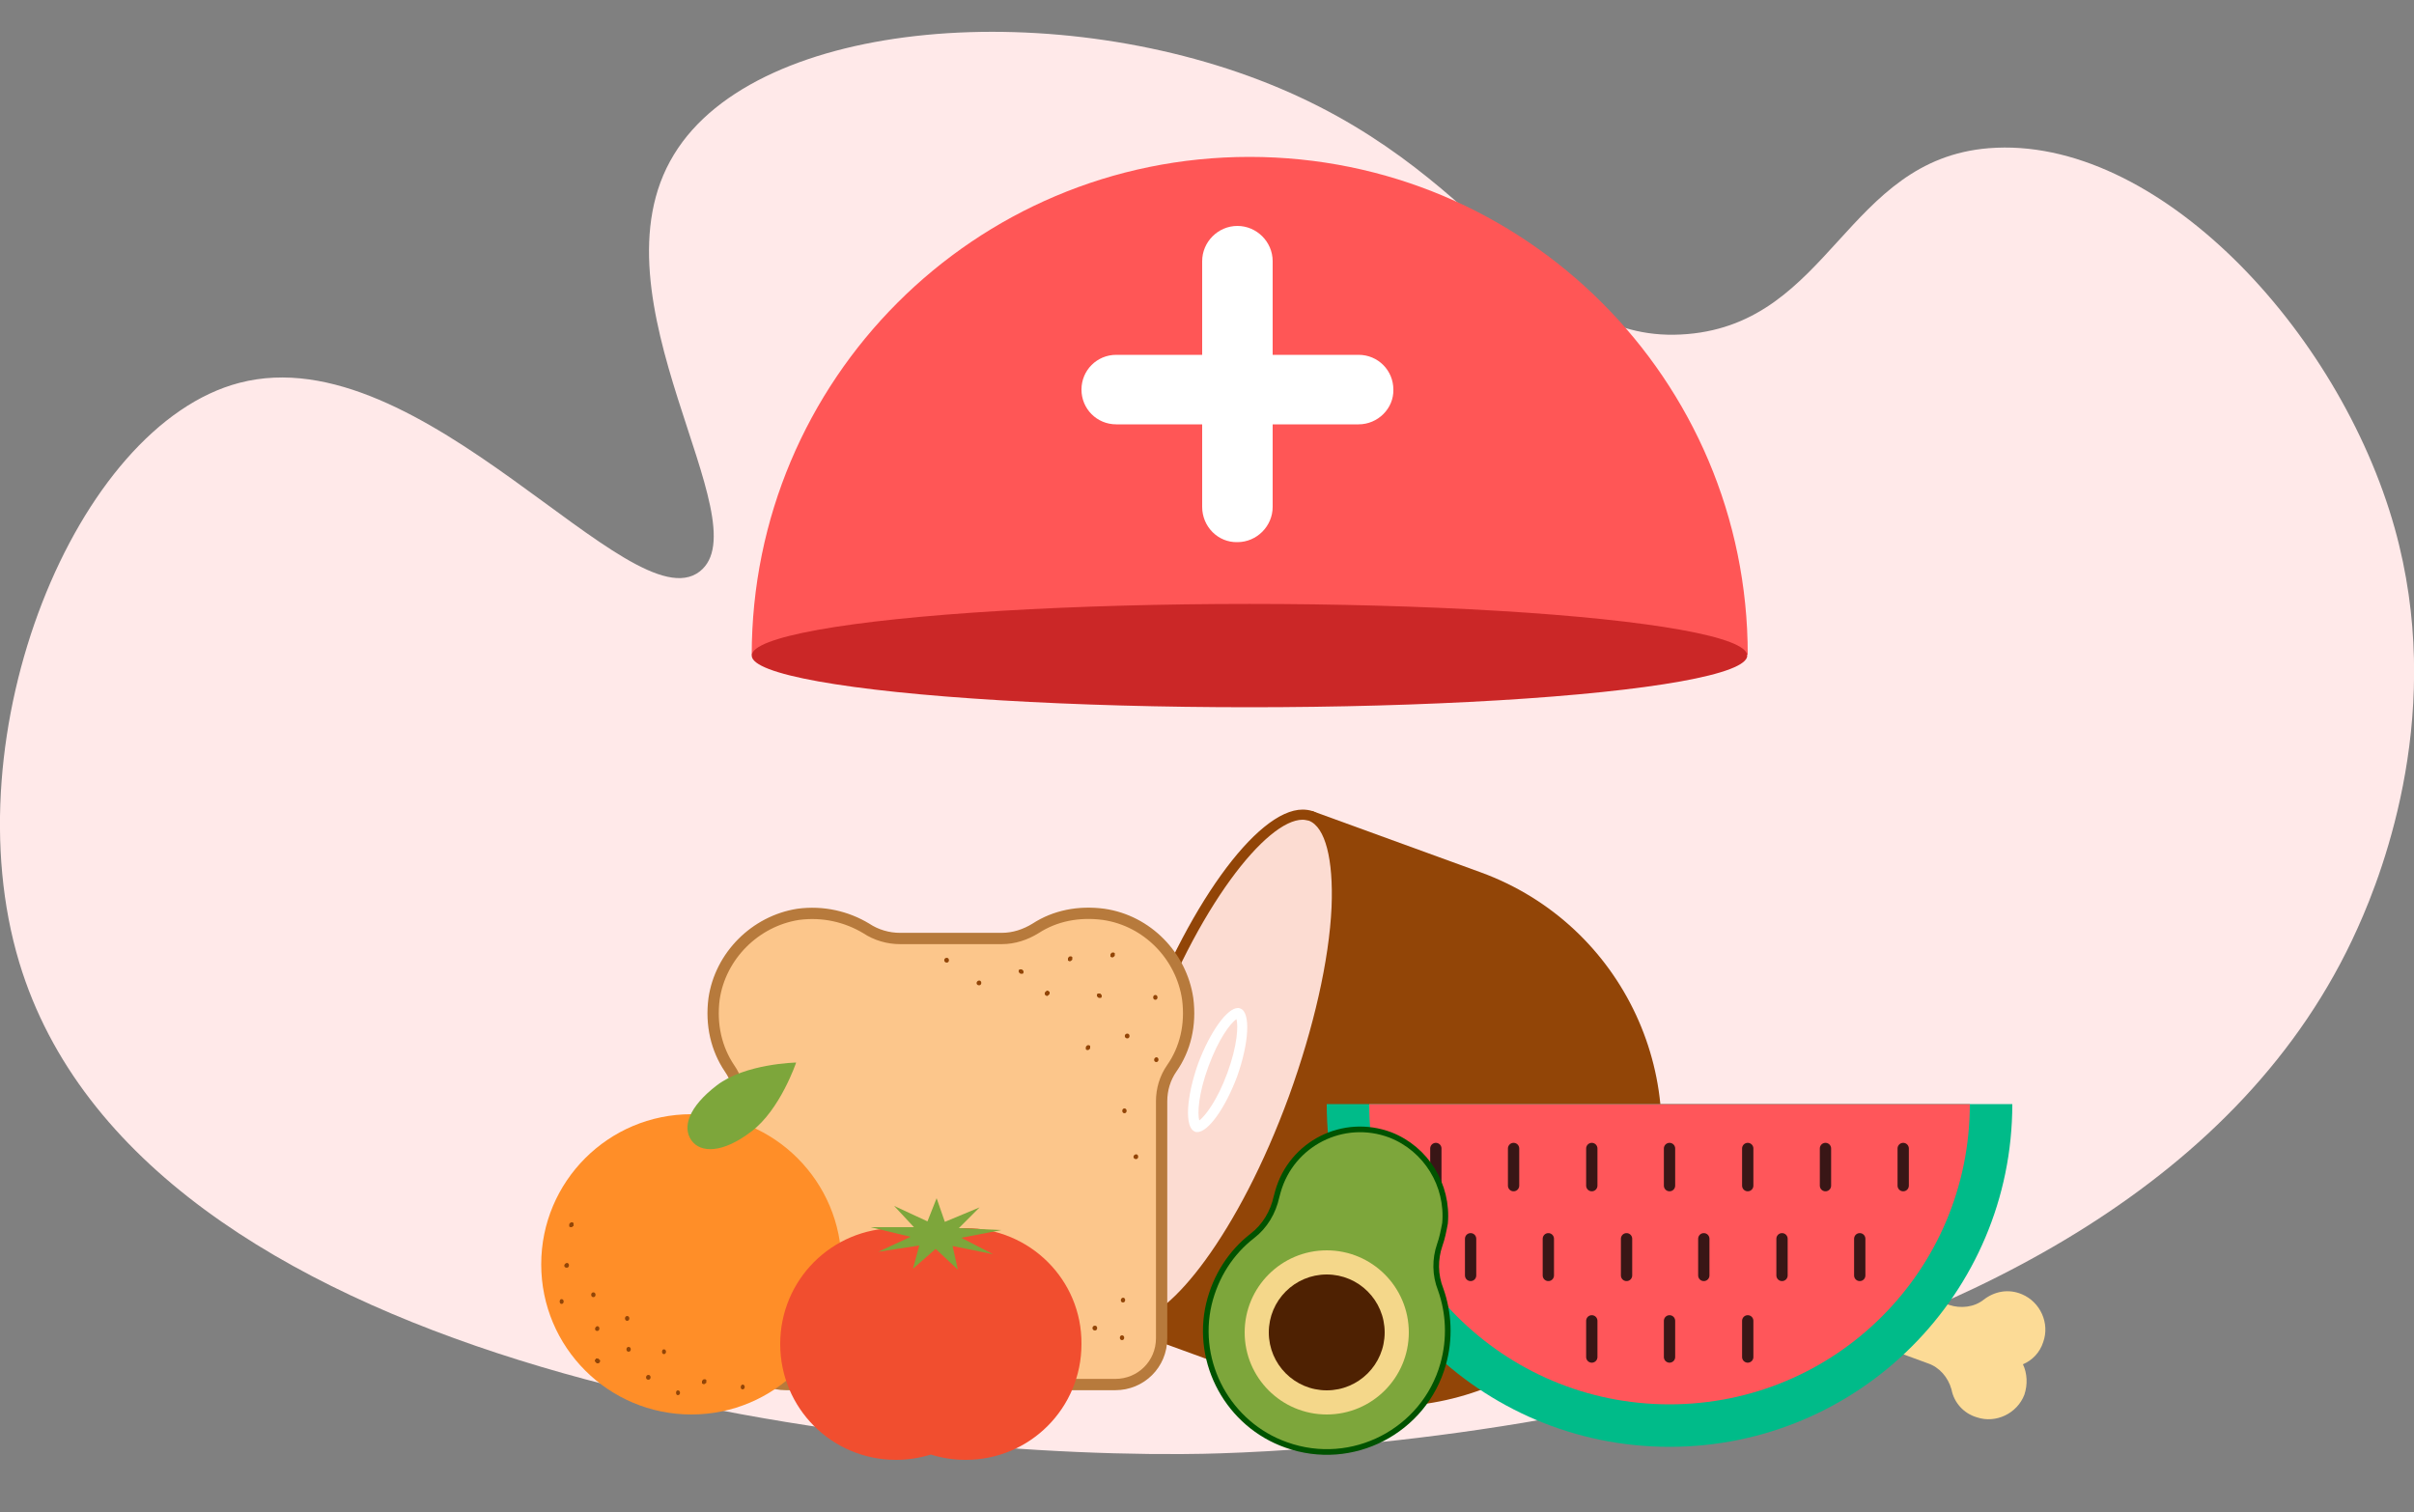 <?xml version="1.0" encoding="utf-8"?>
<!-- Generator: Adobe Illustrator 23.1.0, SVG Export Plug-In . SVG Version: 6.00 Build 0)  -->
<svg version="1.1" id="BACKGROUND" xmlns="http://www.w3.org/2000/svg" xmlns:xlink="http://www.w3.org/1999/xlink" x="0px" y="0px"
	 viewBox="0 0 500 313.3" style="enable-background:new 0 0 500 313.3;" xml:space="preserve">
<rect x="0" y="0" width="500" height="313.3" fill="#808080" stroke="none"/>
<path style="fill:#FFE9E9;" d="M488.3,192.3c-47.6,106.1-229.4,108.9-243.6,108.9C174.5,301.6,29.2,282.8,4,199.4
	C-10.3,152,15.7,88.1,49.6,79.3c37.9-9.9,81,50.1,95.3,39.1c13.2-10.2-23.5-56.7-5.3-86.4C157,3.4,219.8-0.9,265.1,18.3
	c45.2,19.1,53.8,53.5,84.4,50.9c29.6-2.5,32.9-36.1,62.4-38.5c34.8-2.8,72.6,37.7,84.1,78.7C506.4,146.6,494,179.7,488.3,192.3z"/>
<g>
	<path style="fill:#FF5656;" d="M362,135.6c0-57-46.2-103.1-103.2-103.1S155.7,78.7,155.7,135.7l0,0L362,135.6L362,135.6z"/>
	<ellipse style="fill:#CB2727;" cx="258.8" cy="135.8" rx="103.1" ry="10.7"/>
</g>
<g>
	<g>
		<path style="fill:#FCDB96;" d="M419,282.6c1.9-0.8,3.5-2.4,4.2-4.6c1.4-3.9-0.6-8.3-4.4-9.9c-2.8-1.2-5.7-0.6-7.9,1.1
			c-2,1.6-4.8,1.9-7.2,1.1l-69-25.3l-4.4,12.1l69,25.3c2.4,0.8,4.2,2.9,4.9,5.4c0.5,2.7,2.5,5,5.3,5.8c3.9,1.3,8.3-0.8,9.8-4.7
			C420,286.8,419.9,284.5,419,282.6z"/>
		<path style="fill:#924507;" d="M271.8,168l34.9,12.7c29.6,10.8,44.8,43.5,34,73.2l0,0c-10.8,29.6-43.5,44.8-73.2,34l-34.9-12.7
			L271.8,168z"/>
		<g>
			<path style="fill:#FCDCD2;" d="M234.6,274.5c-0.6,0-1.2-0.1-1.7-0.3c-7.5-2.8-8-26.9,3.5-58.3c9.7-26.4,24.2-47.2,33.2-47.2
				c0.6,0,1.2,0.1,1.7,0.3c3.9,1.4,5.8,8.4,5.3,18.9c-0.5,11.2-3.7,25.2-8.9,39.4C258.2,253.8,243.6,274.5,234.6,274.5z"/>
			<path style="fill:#924507;" d="M269.8,169.8L269.8,169.8c0.4,0,0.8,0.1,1.3,0.2c3.4,1.3,5.1,8,4.7,17.9c-0.5,11-3.7,25-8.8,39.1
				c-10.5,28.7-24.9,46.4-32.2,46.4c-0.4,0-0.8-0.1-1.3-0.2c-3.4-1.3-5.1-8-4.7-17.9c0.5-11,3.7-25,8.8-39.1
				C248,187.6,262.4,169.8,269.8,169.8 M269.8,167.7c-9.5,0-24.2,20.3-34.2,47.8c-10.8,29.6-12.1,56.3-2.9,59.7
				c0.6,0.2,1.3,0.3,2,0.3c9.5,0,24.2-20.3,34.2-47.8c10.8-29.6,12.1-56.3,2.9-59.7C271.2,167.8,270.5,167.7,269.8,167.7
				L269.8,167.7z"/>
		</g>
		<path style="fill:#FFFFFF;" d="M256.1,211.1c0.4,1.4,0.2,5.5-1.9,11.2s-4.6,8.9-5.8,9.8c-0.4-1.4-0.2-5.5,1.9-11.2
			C252.4,215.2,254.8,212,256.1,211.1 M256.4,208.8c-2.2,0-5.7,4.8-8.2,11.4c-2.5,7-2.9,13.4-0.7,14.2c0.1,0.1,0.3,0.1,0.5,0.1
			c2.2,0,5.7-4.8,8.2-11.4c2.5-7,2.9-13.4,0.7-14.2C256.7,208.8,256.5,208.8,256.4,208.8L256.4,208.8z"/>
	</g>
	<g>
		<path style="fill:#00BB89;" d="M274.8,228.7c0,39.2,31.8,71,71,71s71-31.8,71-71L274.8,228.7L274.8,228.7z"/>
		<path style="fill:#FF565A;" d="M283.6,228.7c0,34.4,27.8,62.2,62.2,62.2s62.2-27.8,62.2-62.2H283.6L283.6,228.7z"/>
		
			<line style="fill:none;stroke:#391616;stroke-width:2.34;stroke-linecap:round;stroke-miterlimit:10;" x1="297.4" y1="237.9" x2="297.4" y2="245.6"/>
		
			<line style="fill:none;stroke:#391616;stroke-width:2.34;stroke-linecap:round;stroke-miterlimit:10;" x1="313.5" y1="237.9" x2="313.5" y2="245.6"/>
		
			<line style="fill:none;stroke:#391616;stroke-width:2.34;stroke-linecap:round;stroke-miterlimit:10;" x1="329.7" y1="237.9" x2="329.7" y2="245.6"/>
		
			<line style="fill:none;stroke:#391616;stroke-width:2.34;stroke-linecap:round;stroke-miterlimit:10;" x1="345.8" y1="237.9" x2="345.8" y2="245.6"/>
		
			<line style="fill:none;stroke:#391616;stroke-width:2.34;stroke-linecap:round;stroke-miterlimit:10;" x1="362" y1="237.9" x2="362" y2="245.6"/>
		
			<line style="fill:none;stroke:#391616;stroke-width:2.34;stroke-linecap:round;stroke-miterlimit:10;" x1="378.1" y1="237.9" x2="378.1" y2="245.6"/>
		
			<line style="fill:none;stroke:#391616;stroke-width:2.34;stroke-linecap:round;stroke-miterlimit:10;" x1="329.7" y1="273.6" x2="329.7" y2="281.1"/>
		
			<line style="fill:none;stroke:#391616;stroke-width:2.34;stroke-linecap:round;stroke-miterlimit:10;" x1="345.8" y1="273.6" x2="345.8" y2="281.1"/>
		
			<line style="fill:none;stroke:#391616;stroke-width:2.34;stroke-linecap:round;stroke-miterlimit:10;" x1="362" y1="273.6" x2="362" y2="281.1"/>
		
			<line style="fill:none;stroke:#391616;stroke-width:2.34;stroke-linecap:round;stroke-miterlimit:10;" x1="394.2" y1="237.9" x2="394.2" y2="245.6"/>
		
			<line style="fill:none;stroke:#391616;stroke-width:2.34;stroke-linecap:round;stroke-miterlimit:10;" x1="304.6" y1="256.6" x2="304.6" y2="264.2"/>
		
			<line style="fill:none;stroke:#391616;stroke-width:2.34;stroke-linecap:round;stroke-miterlimit:10;" x1="320.7" y1="256.6" x2="320.7" y2="264.2"/>
		
			<line style="fill:none;stroke:#391616;stroke-width:2.34;stroke-linecap:round;stroke-miterlimit:10;" x1="336.9" y1="256.6" x2="336.9" y2="264.2"/>
		
			<line style="fill:none;stroke:#391616;stroke-width:2.34;stroke-linecap:round;stroke-miterlimit:10;" x1="352.9" y1="256.6" x2="352.9" y2="264.2"/>
		
			<line style="fill:none;stroke:#391616;stroke-width:2.34;stroke-linecap:round;stroke-miterlimit:10;" x1="369.1" y1="256.6" x2="369.1" y2="264.2"/>
		
			<line style="fill:none;stroke:#391616;stroke-width:2.34;stroke-linecap:round;stroke-miterlimit:10;" x1="385.2" y1="256.6" x2="385.2" y2="264.2"/>
	</g>
	<g>
		<path style="fill:#FCC68B;stroke:#B77A3C;stroke-width:2.34;stroke-miterlimit:10;" d="M246,206.9c-1.3-8.9-8.4-16.2-17.4-17.5
			c-5.2-0.7-10.1,0.3-14.1,2.9c-2.1,1.3-4.5,2.1-7,2.1h-21.1c-2.4,0-4.9-0.7-7-2.1c-4-2.4-8.9-3.6-14.1-2.9
			c-8.9,1.4-16.1,8.6-17.4,17.5c-0.7,5.4,0.5,10.4,3.2,14.4c1.4,2,2.1,4.4,2.1,6.8v49.1c0,5.3,4.2,9.6,9.6,9.6H231
			c5.3,0,9.6-4.2,9.6-9.6v-49.1c0-2.4,0.7-4.8,2.1-6.8C245.5,217.3,246.7,212.3,246,206.9z"/>
		<g>
			<path style="fill:#924507;" d="M163.7,260.4c0.6,0,0.6-1,0-1C163.1,259.5,163.1,260.4,163.7,260.4L163.7,260.4z"/>
		</g>
		<g>
			<path style="fill:#924507;" d="M161.6,269.1c0.6,0,0.6-1,0-1C161,268.2,161,269.1,161.6,269.1L161.6,269.1z"/>
		</g>
		<g>
			<path style="fill:#924507;" d="M170,272.4c0.6,0,0.6-1,0-1C169.5,271.6,169.5,272.4,170,272.4L170,272.4z"/>
		</g>
		<g>
			<path style="fill:#924507;" d="M164.9,278.6c0.6,0,0.6-1,0-1C164.3,277.7,164.3,278.6,164.9,278.6L164.9,278.6z"/>
		</g>
		<g>
			<path style="fill:#924507;" d="M177.5,278.8c0.6,0,0.6-1,0-1C176.8,277.8,176.8,278.8,177.5,278.8L177.5,278.8z"/>
		</g>
		<g>
			<path style="fill:#924507;" d="M191.6,280.9c0.6,0,0.6-1,0-1S191,280.9,191.6,280.9L191.6,280.9z"/>
		</g>
		<g>
			<path style="fill:#924507;" d="M160.4,254.5c0.6,0,0.6-1,0-1C159.7,253.5,159.7,254.5,160.4,254.5L160.4,254.5z"/>
		</g>
		<g>
			<path style="fill:#924507;" d="M159.9,245.2c0.6,0,0.6-1,0-1C159.2,244.3,159.2,245.2,159.9,245.2L159.9,245.2z"/>
		</g>
		<g>
			<path style="fill:#924507;" d="M173.6,264.1c0.1,0.1,0.1,0.2,0.2,0.3c0,0.1,0.1,0.1,0.1,0.1l0.1,0.1c0.1,0,0.1,0,0.2,0
				s0.1,0,0.2-0.1c0,0,0.1,0,0.1-0.1c0.1-0.1,0.1-0.1,0.1-0.2v-0.1c0-0.1,0-0.2-0.1-0.2c-0.1-0.1-0.1-0.2-0.2-0.3
				c0-0.1-0.1-0.1-0.1-0.1l-0.1-0.1c-0.1,0-0.1,0-0.2,0s-0.1,0-0.2,0.1c0,0-0.1,0-0.1,0.1c-0.1,0.1-0.1,0.1-0.1,0.2v0.1
				C173.6,263.9,173.6,264,173.6,264.1L173.6,264.1z"/>
		</g>
		<g>
			<path style="fill:#924507;" d="M186.3,273.9c0-0.1,0-0.1,0-0.2s0-0.1,0-0.2s0-0.1-0.1-0.1l-0.1-0.1c-0.1,0-0.1,0-0.2,0h-0.1
				c-0.1,0-0.1,0.1-0.2,0.1c0,0,0,0.1-0.1,0.1c0,0.1-0.1,0.1-0.1,0.2s0,0.1,0,0.2s0,0.1,0,0.2s0,0.1,0.1,0.1l0.1,0.1
				c0.1,0,0.1,0,0.2,0h0.1c0.1,0,0.1-0.1,0.2-0.1c0,0,0-0.1,0.1-0.1C186.2,274.1,186.3,274,186.3,273.9L186.3,273.9z"/>
		</g>
		<g>
			<path style="fill:#924507;" d="M216.7,205.3c-0.1,0.1-0.1,0.1-0.2,0.2l-0.1,0.1c0,0.1,0,0.1,0,0.2c0,0.1,0,0.1,0,0.2
				c0,0.1,0,0.1,0.1,0.1c0,0,0.1,0,0.1,0.1c0.1,0,0.1,0.1,0.2,0.1h0.1c0.1,0,0.1-0.1,0.2-0.1c0.1-0.1,0.1-0.1,0.2-0.2l0.1-0.1
				c0-0.1,0-0.1,0-0.2c0-0.1,0-0.1,0-0.2c0-0.1,0-0.1-0.1-0.1c0,0-0.1,0-0.1-0.1c-0.1,0-0.1-0.1-0.2-0.1h-0.1
				C216.9,205.2,216.8,205.2,216.7,205.3L216.7,205.3z"/>
		</g>
		<g>
			<path style="fill:#924507;" d="M222.1,198.7c0-0.1,0-0.1,0-0.2c0-0.1,0-0.1,0-0.2c0-0.1,0-0.1-0.1-0.1l-0.1-0.1
				c-0.1,0-0.1,0-0.2,0h-0.1c-0.1,0-0.1,0.1-0.2,0.1c0,0,0,0.1-0.1,0.1c0,0.1-0.1,0.1-0.1,0.2s0,0.1,0,0.2s0,0.1,0,0.2
				s0,0.1,0.1,0.1l0.1,0.1c0.1,0,0.1,0,0.2,0h0.1c0.1,0,0.1-0.1,0.2-0.1c0,0,0-0.1,0.1-0.1C222.1,198.8,222.1,198.8,222.1,198.7
				L222.1,198.7z"/>
		</g>
		<g>
			<path style="fill:#924507;" d="M227.8,205.8c-0.1,0-0.1,0-0.2,0s-0.1,0-0.2,0s-0.1,0-0.1,0.1l-0.1,0.1c0,0.1,0,0.1,0,0.2v0.1
				c0,0.1,0.1,0.1,0.1,0.2c0,0,0.1,0,0.1,0.1c0.1,0,0.1,0.1,0.2,0.1c0.1,0,0.1,0,0.2,0c0.1,0,0.1,0,0.2,0c0.1,0,0.1,0,0.1-0.1
				l0.1-0.1c0-0.1,0-0.1,0-0.2v-0.1c0-0.1-0.1-0.1-0.1-0.2c0,0-0.1,0-0.1-0.1C227.9,205.8,227.9,205.8,227.8,205.8L227.8,205.8z"/>
		</g>
		<g>
			<path style="fill:#924507;" d="M230.9,197.9c0-0.1,0-0.1,0-0.2c0-0.1,0-0.1,0-0.2c0-0.1,0-0.1-0.1-0.1l-0.1-0.1
				c-0.1,0-0.1,0-0.2,0h-0.1c-0.1,0-0.1,0.1-0.2,0.1c0,0,0,0.1-0.1,0.1c0,0.1-0.1,0.1-0.1,0.2s0,0.1,0,0.2s0,0.1,0,0.2
				s0,0.1,0.1,0.1l0.1,0.1c0.1,0,0.1,0,0.2,0h0.1c0.1,0,0.1-0.1,0.2-0.1c0,0,0-0.1,0.1-0.1C230.9,198,230.9,197.9,230.9,197.9
				L230.9,197.9z"/>
		</g>
		<g>
			<path style="fill:#924507;" d="M239.3,207.1c0.6,0,0.6-1,0-1S238.7,207.1,239.3,207.1L239.3,207.1z"/>
		</g>
		<g>
			<path style="fill:#924507;" d="M233.5,215.1c0.6,0,0.6-1,0-1C232.8,214.1,232.8,215.1,233.5,215.1L233.5,215.1z"/>
		</g>
		<g>
			<path style="fill:#924507;" d="M239.5,220c0.6,0,0.6-1,0-1C238.9,219.1,238.9,220,239.5,220L239.5,220z"/>
		</g>
		<g>
			<path style="fill:#924507;" d="M232.9,230.6c0.6,0,0.6-1,0-1S232.3,230.6,232.9,230.6L232.9,230.6z"/>
		</g>
		<g>
			<path style="fill:#924507;" d="M235.3,240.1c0.6,0,0.6-1,0-1C234.6,239.2,234.6,240.1,235.3,240.1L235.3,240.1z"/>
		</g>
		<g>
			<path style="fill:#924507;" d="M225.8,217.1c0-0.1,0-0.1,0-0.2c0-0.1,0-0.1,0-0.2c0-0.1,0-0.1-0.1-0.1l-0.1-0.1
				c-0.1,0-0.1,0-0.2,0h-0.1c-0.1,0-0.1,0.1-0.2,0.1c0,0,0,0.1-0.1,0.1c0,0.1-0.1,0.1-0.1,0.2s0,0.1,0,0.2s0,0.1,0,0.2
				s0,0.1,0.1,0.1l0.1,0.1c0.1,0,0.1,0,0.2,0h0.1c0.1,0,0.1-0.1,0.2-0.1c0,0,0-0.1,0.1-0.1C225.8,217.2,225.8,217.2,225.8,217.1
				L225.8,217.1z"/>
		</g>
		<g>
			<path style="fill:#924507;" d="M211.6,200.8c-0.1,0-0.1,0-0.2,0c-0.1,0-0.1,0-0.2,0c-0.1,0-0.1,0-0.1,0.1L211,201
				c0,0.1,0,0.1,0,0.2v0.1c0,0.1,0.1,0.1,0.1,0.2c0,0,0.1,0,0.1,0.1c0.1,0,0.1,0.1,0.2,0.1c0.1,0,0.1,0,0.2,0c0.1,0,0.1,0,0.2,0
				c0.1,0,0.1,0,0.1-0.1l0.1-0.1c0-0.1,0-0.1,0-0.2v-0.1c0-0.1-0.1-0.1-0.1-0.2c0,0-0.1,0-0.1-0.1
				C211.7,200.9,211.7,200.8,211.6,200.8L211.6,200.8z"/>
		</g>
		<g>
			<path style="fill:#924507;" d="M202.8,204.1c0.6,0,0.6-1,0-1C202.1,203.2,202.1,204.1,202.8,204.1L202.8,204.1z"/>
		</g>
		<g>
			<path style="fill:#924507;" d="M196.1,199.4c0.6,0,0.6-1,0-1C195.4,198.4,195.4,199.4,196.1,199.4L196.1,199.4z"/>
		</g>
		<g>
			<path style="fill:#924507;" d="M232.6,269.8c0.6,0,0.6-1,0-1C232,268.9,232,269.8,232.6,269.8L232.6,269.8z"/>
		</g>
		<g>
			<path style="fill:#924507;" d="M226.8,275.6c0.6,0,0.6-1,0-1C226.1,274.6,226.1,275.6,226.8,275.6L226.8,275.6z"/>
		</g>
		<g>
			<path style="fill:#924507;" d="M232.4,277.6c0.6,0,0.6-1,0-1S231.8,277.6,232.4,277.6L232.4,277.6z"/>
		</g>
	</g>
	<g>
		<circle style="fill:#FF8E28;" cx="143.2" cy="261.9" r="31.1"/>
		<path style="fill:#7DA63B;" d="M155.6,234.4c-5.9,4.5-10.5,4.5-12.4,1.8s-0.6-6.9,5.3-11.4c5.9-4.5,16.4-4.7,16.4-4.7
			S161.6,229.9,155.6,234.4z"/>
		<g>
			<g>
				<path style="fill:#924507;" d="M130.2,280c0.6,0,0.6-1,0-1S129.6,280,130.2,280L130.2,280z"/>
			</g>
			<g>
				<path style="fill:#924507;" d="M123.7,275.7c0.6,0,0.6-1,0-1C123.1,274.9,123.1,275.7,123.7,275.7L123.7,275.7z"/>
			</g>
			<g>
				<path style="fill:#924507;" d="M129.9,273.6c0.6,0,0.6-1,0-1S129.3,273.6,129.9,273.6L129.9,273.6z"/>
			</g>
			<g>
				<path style="fill:#924507;" d="M137.5,280.5c0.6,0,0.6-1,0-1C137,279.5,137,280.5,137.5,280.5L137.5,280.5z"/>
			</g>
			<g>
				<path style="fill:#924507;" d="M134.3,285.8c0.6,0,0.6-1,0-1S133.6,285.8,134.3,285.8L134.3,285.8z"/>
			</g>
			<g>
				<path style="fill:#924507;" d="M146.3,286.3c0-0.1,0-0.1,0-0.2s0-0.1,0-0.2s0-0.1-0.1-0.1l-0.1-0.1c-0.1,0-0.1,0-0.2,0h-0.1
					c-0.1,0-0.1,0.1-0.2,0.1c0,0,0,0.1-0.1,0.1c0,0.1-0.1,0.1-0.1,0.2s0,0.1,0,0.2s0,0.1,0,0.2s0,0.1,0.1,0.1l0.1,0.1
					c0.1,0,0.1,0,0.2,0h0.1c0.1,0,0.1-0.1,0.2-0.1c0,0,0-0.1,0.1-0.1S146.3,286.4,146.3,286.3L146.3,286.3z"/>
			</g>
			<g>
				<path style="fill:#924507;" d="M122.9,268.7c0.6,0,0.6-1,0-1S122.3,268.7,122.9,268.7L122.9,268.7z"/>
			</g>
			<g>
				<path style="fill:#924507;" d="M117.4,262.6c0.6,0,0.6-1,0-1C116.7,261.8,116.7,262.6,117.4,262.6L117.4,262.6z"/>
			</g>
			<g>
				<path style="fill:#924507;" d="M116.3,270.1c0.6,0,0.6-1,0-1C115.8,269.1,115.8,270.1,116.3,270.1L116.3,270.1z"/>
			</g>
			<g>
				<path style="fill:#924507;" d="M118.8,253.8c0-0.1,0-0.1,0-0.2c0-0.1,0-0.1,0-0.2c0-0.1,0-0.1-0.1-0.1l-0.1-0.1
					c-0.1,0-0.1,0-0.2,0h-0.1c-0.1,0-0.1,0.1-0.2,0.1c0,0,0,0.1-0.1,0.1c0,0.1-0.1,0.1-0.1,0.2s0,0.1,0,0.2s0,0.1,0,0.2
					s0,0.1,0.1,0.1l0.1,0.1c0.1,0,0.1,0,0.2,0h0.1c0.1,0,0.1-0.1,0.2-0.1c0,0,0-0.1,0.1-0.1S118.8,253.9,118.8,253.8L118.8,253.8z"
					/>
			</g>
			<g>
				<path style="fill:#924507;" d="M140.4,289c0.6,0,0.6-1,0-1C139.9,288,139.9,289,140.4,289L140.4,289z"/>
			</g>
			<g>
				<path style="fill:#924507;" d="M124.2,281.7c-0.1-0.1-0.1-0.1-0.2-0.2l-0.1-0.1c-0.1,0-0.1,0-0.2,0s-0.1,0-0.2,0s-0.1,0-0.1,0.1
					c0,0,0,0.1-0.1,0.1c0,0.1-0.1,0.1-0.1,0.2v0.1c0,0.1,0.1,0.1,0.1,0.2c0.1,0.1,0.1,0.1,0.2,0.2l0.1,0.1c0.1,0,0.1,0,0.2,0
					s0.1,0,0.2,0s0.1,0,0.1-0.1c0,0,0-0.1,0.1-0.1c0-0.1,0.1-0.1,0.1-0.2v-0.1C124.3,281.8,124.3,281.7,124.2,281.7L124.2,281.7z"/>
			</g>
			<g>
				<path style="fill:#924507;" d="M153.8,287.8c0.6,0,0.6-1,0-1C153.3,286.9,153.3,287.8,153.8,287.8L153.8,287.8z"/>
			</g>
		</g>
	</g>
	<g>
		<path style="fill:#F14E2F;" d="M200,254.4c-2.5,0-4.9,0.4-7.2,1.1c-2.2-0.7-4.7-1.1-7.2-1.1c-13.3,0-24,10.7-24,24s10.7,24,24,24
			c2.5,0,4.9-0.4,7.2-1.1c2.2,0.7,4.7,1.1,7.2,1.1c13.3,0,24-10.7,24-24C224.1,265.1,213.3,254.4,200,254.4z"/>
		<polygon style="fill:#7DA63B;" points="198.4,263 193.8,258.7 189.1,262.8 190.4,258 181.9,259.3 188.6,256.2 180.3,254.2 
			189.3,254.2 185.2,249.8 192.1,253 194,248.2 195.7,253.1 202.9,250.1 198.6,254.4 207.4,254.8 199.1,256.4 205.7,259.8 
			197.3,258.1 		"/>
	</g>
	<g>
		<path style="fill:#7DA63B;stroke:#005300;stroke-width:1.17;stroke-miterlimit:10;" d="M298.2,257.9c0.5-1.4,0.8-2.9,1.1-4.5
			c0.7-7.9-3.9-15.4-11.3-18.3c-9.8-3.7-20.5,1.8-23.3,11.7c-0.1,0.3-0.2,0.7-0.3,1.1c-0.7,3.2-2.4,6.1-5,8.1
			c-4.4,3.4-7.6,8.3-9,14.1c-2.9,12.3,4.1,25,16,29.2c13.7,4.9,28.6-2.9,32.5-16.7c1.5-5.3,1.2-10.7-0.5-15.5
			C297.2,264.1,297.2,260.8,298.2,257.9z"/>
		<circle style="fill:#F4D78A;" cx="274.8" cy="276" r="17"/>
		<ellipse style="fill:#4E2102;" cx="274.8" cy="276" rx="12" ry="12"/>
	</g>
</g>
<path style="fill:#FFFFFF;" d="M281.4,87.9h-50.2c-4,0-7.2-3.2-7.2-7.2l0,0c0-4,3.2-7.2,7.2-7.2h50.2c4,0,7.2,3.2,7.2,7.2l0,0
	C288.7,84.6,285.4,87.9,281.4,87.9z"/>
<path style="fill:#FFFFFF;" d="M249,105V54.1c0-4,3.3-7.3,7.3-7.3l0,0c4,0,7.3,3.3,7.3,7.3V105c0,4-3.3,7.3-7.3,7.3l0,0
	C252.3,112.4,249,109.1,249,105z"/>
</svg>
